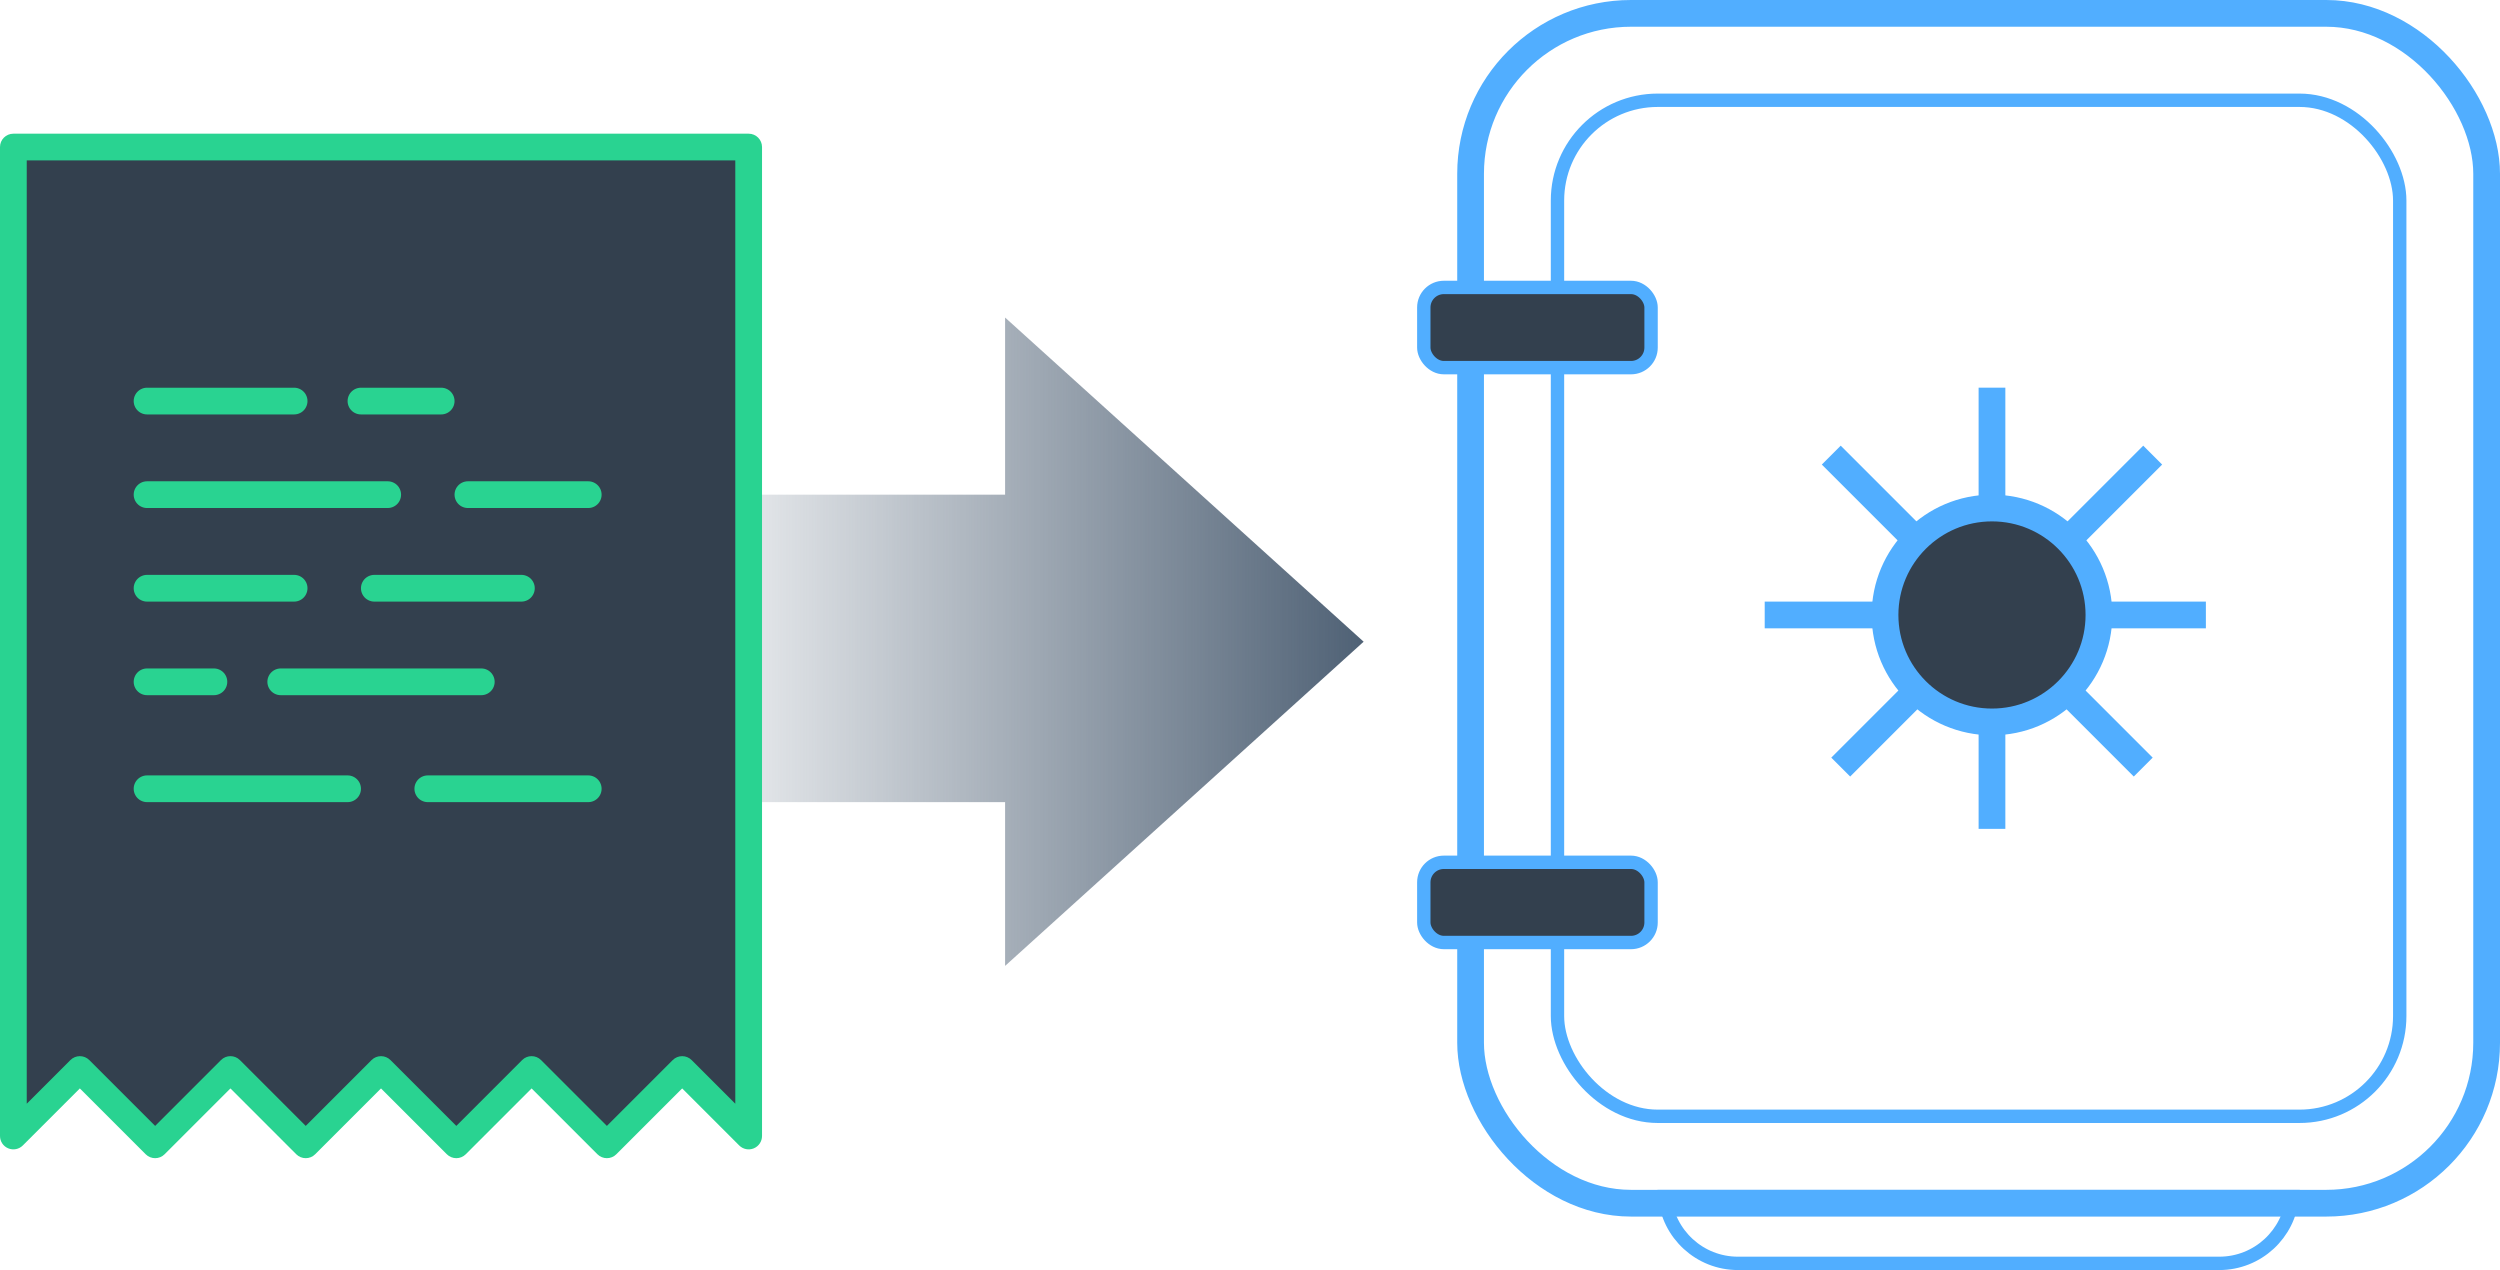 <svg width="187" height="95" viewBox="0 0 187 95" fill="none" xmlns="http://www.w3.org/2000/svg">
<rect x="110" y="1" width="76" height="89" rx="12" stroke="#51AEFF" stroke-width="2"/>
<path d="M171.478 89.5C171.225 92.303 168.869 94.5 166 94.5H130C127.131 94.5 124.775 92.303 124.522 89.5H171.478Z" stroke="#51AEFF"/>
<rect x="116.5" y="7.5" width="63" height="76" rx="7.5" stroke="#51AEFF"/>
<path fill-rule="evenodd" clip-rule="evenodd" d="M146.65 47L136.979 56.671L138.393 58.085L148 48.478V62H150V48.478L159.607 58.085L161.021 56.671L151.35 47L165 47V45L151.478 45L161.728 34.75L160.314 33.336L150 43.65V29H148V43.65L137.686 33.336L136.272 34.75L146.522 45L132 45V47L146.65 47Z" fill="#51AEFF"/>
<circle cx="149" cy="46" r="8" fill="#33404E" stroke="#51AEFF" stroke-width="2"/>
<rect x="106.5" y="21.5" width="17" height="6" rx="1.5" fill="#33404E" stroke="#51AEFF"/>
<rect x="106.5" y="64.5" width="17" height="6" rx="1.5" fill="#33404E" stroke="#51AEFF"/>
<path fill-rule="evenodd" clip-rule="evenodd" d="M75.181 72.249L102 48L75.181 23.752V37H41V60H75.181V72.249Z" fill="url(#paint0_linear)"/>
<path fill-rule="evenodd" clip-rule="evenodd" d="M56 11H1V84.973L5.973 80L11.605 85.632L17.237 80L22.868 85.632L28.5 80L34.132 85.632L39.763 80L45.395 85.632L51.027 80L56 84.973V11Z" fill="#33404E"/>
<path d="M1 11V10C0.448 10 0 10.448 0 11H1ZM56 11H57C57 10.448 56.552 10 56 10V11ZM1 84.973H0C0 85.378 0.244 85.742 0.617 85.897C0.991 86.052 1.421 85.966 1.707 85.68L1 84.973ZM5.973 80L6.68 79.293C6.493 79.105 6.239 79 5.973 79C5.708 79 5.454 79.105 5.266 79.293L5.973 80ZM11.605 85.632L10.898 86.339C11.288 86.729 11.922 86.729 12.312 86.339L11.605 85.632ZM17.237 80L17.944 79.293C17.553 78.902 16.92 78.902 16.529 79.293L17.237 80ZM22.868 85.632L22.161 86.339C22.552 86.729 23.185 86.729 23.575 86.339L22.868 85.632ZM28.5 80L29.207 79.293C29.02 79.105 28.765 79 28.5 79C28.235 79 27.98 79.105 27.793 79.293L28.5 80ZM34.132 85.632L33.425 86.339C33.612 86.526 33.867 86.632 34.132 86.632C34.397 86.632 34.651 86.526 34.839 86.339L34.132 85.632ZM39.763 80L40.471 79.293C40.08 78.902 39.447 78.902 39.056 79.293L39.763 80ZM45.395 85.632L44.688 86.339C45.078 86.729 45.712 86.729 46.102 86.339L45.395 85.632ZM51.027 80L51.734 79.293C51.546 79.105 51.292 79 51.027 79C50.761 79 50.507 79.105 50.32 79.293L51.027 80ZM56 84.973L55.293 85.68C55.579 85.966 56.009 86.052 56.383 85.897C56.756 85.742 57 85.378 57 84.973H56ZM1 12H56V10H1V12ZM2 84.973V11H0V84.973H2ZM1.707 85.68L6.68 80.707L5.266 79.293L0.293 84.266L1.707 85.68ZM5.266 80.707L10.898 86.339L12.312 84.925L6.68 79.293L5.266 80.707ZM12.312 86.339L17.944 80.707L16.529 79.293L10.898 84.925L12.312 86.339ZM16.529 80.707L22.161 86.339L23.575 84.925L17.944 79.293L16.529 80.707ZM23.575 86.339L29.207 80.707L27.793 79.293L22.161 84.925L23.575 86.339ZM27.793 80.707L33.425 86.339L34.839 84.925L29.207 79.293L27.793 80.707ZM34.839 86.339L40.471 80.707L39.056 79.293L33.425 84.925L34.839 86.339ZM39.056 80.707L44.688 86.339L46.102 84.925L40.471 79.293L39.056 80.707ZM46.102 86.339L51.734 80.707L50.32 79.293L44.688 84.925L46.102 86.339ZM50.32 80.707L55.293 85.68L56.707 84.266L51.734 79.293L50.32 80.707ZM55 11V84.973H57V11H55Z" fill="#29D391"/>
<line x1="11" y1="30" x2="22" y2="30" stroke="#29D391" stroke-width="2" stroke-linecap="round" stroke-linejoin="round"/>
<line x1="11" y1="37" x2="29" y2="37" stroke="#29D391" stroke-width="2" stroke-linecap="round" stroke-linejoin="round"/>
<line x1="35" y1="37" x2="44" y2="37" stroke="#29D391" stroke-width="2" stroke-linecap="round" stroke-linejoin="round"/>
<line x1="27" y1="30" x2="33" y2="30" stroke="#29D391" stroke-width="2" stroke-linecap="round" stroke-linejoin="round"/>
<line x1="11" y1="44" x2="22" y2="44" stroke="#29D391" stroke-width="2" stroke-linecap="round" stroke-linejoin="round"/>
<line x1="28" y1="44" x2="39" y2="44" stroke="#29D391" stroke-width="2" stroke-linecap="round" stroke-linejoin="round"/>
<line x1="11" y1="51" x2="16" y2="51" stroke="#29D391" stroke-width="2" stroke-linecap="round" stroke-linejoin="round"/>
<line x1="21" y1="51" x2="36" y2="51" stroke="#29D391" stroke-width="2" stroke-linecap="round" stroke-linejoin="round"/>
<line x1="11" y1="59" x2="26" y2="59" stroke="#29D391" stroke-width="2" stroke-linecap="round" stroke-linejoin="round"/>
<line x1="32" y1="59" x2="44" y2="59" stroke="#29D391" stroke-width="2" stroke-linecap="round" stroke-linejoin="round"/>
<defs>
<linearGradient id="paint0_linear" x1="54.672" y1="48" x2="102" y2="48" gradientUnits="userSpaceOnUse">
<stop stop-color="#4F6175" stop-opacity="0.13"/>
<stop offset="1" stop-color="#4F6175"/>
</linearGradient>
</defs>
</svg>
